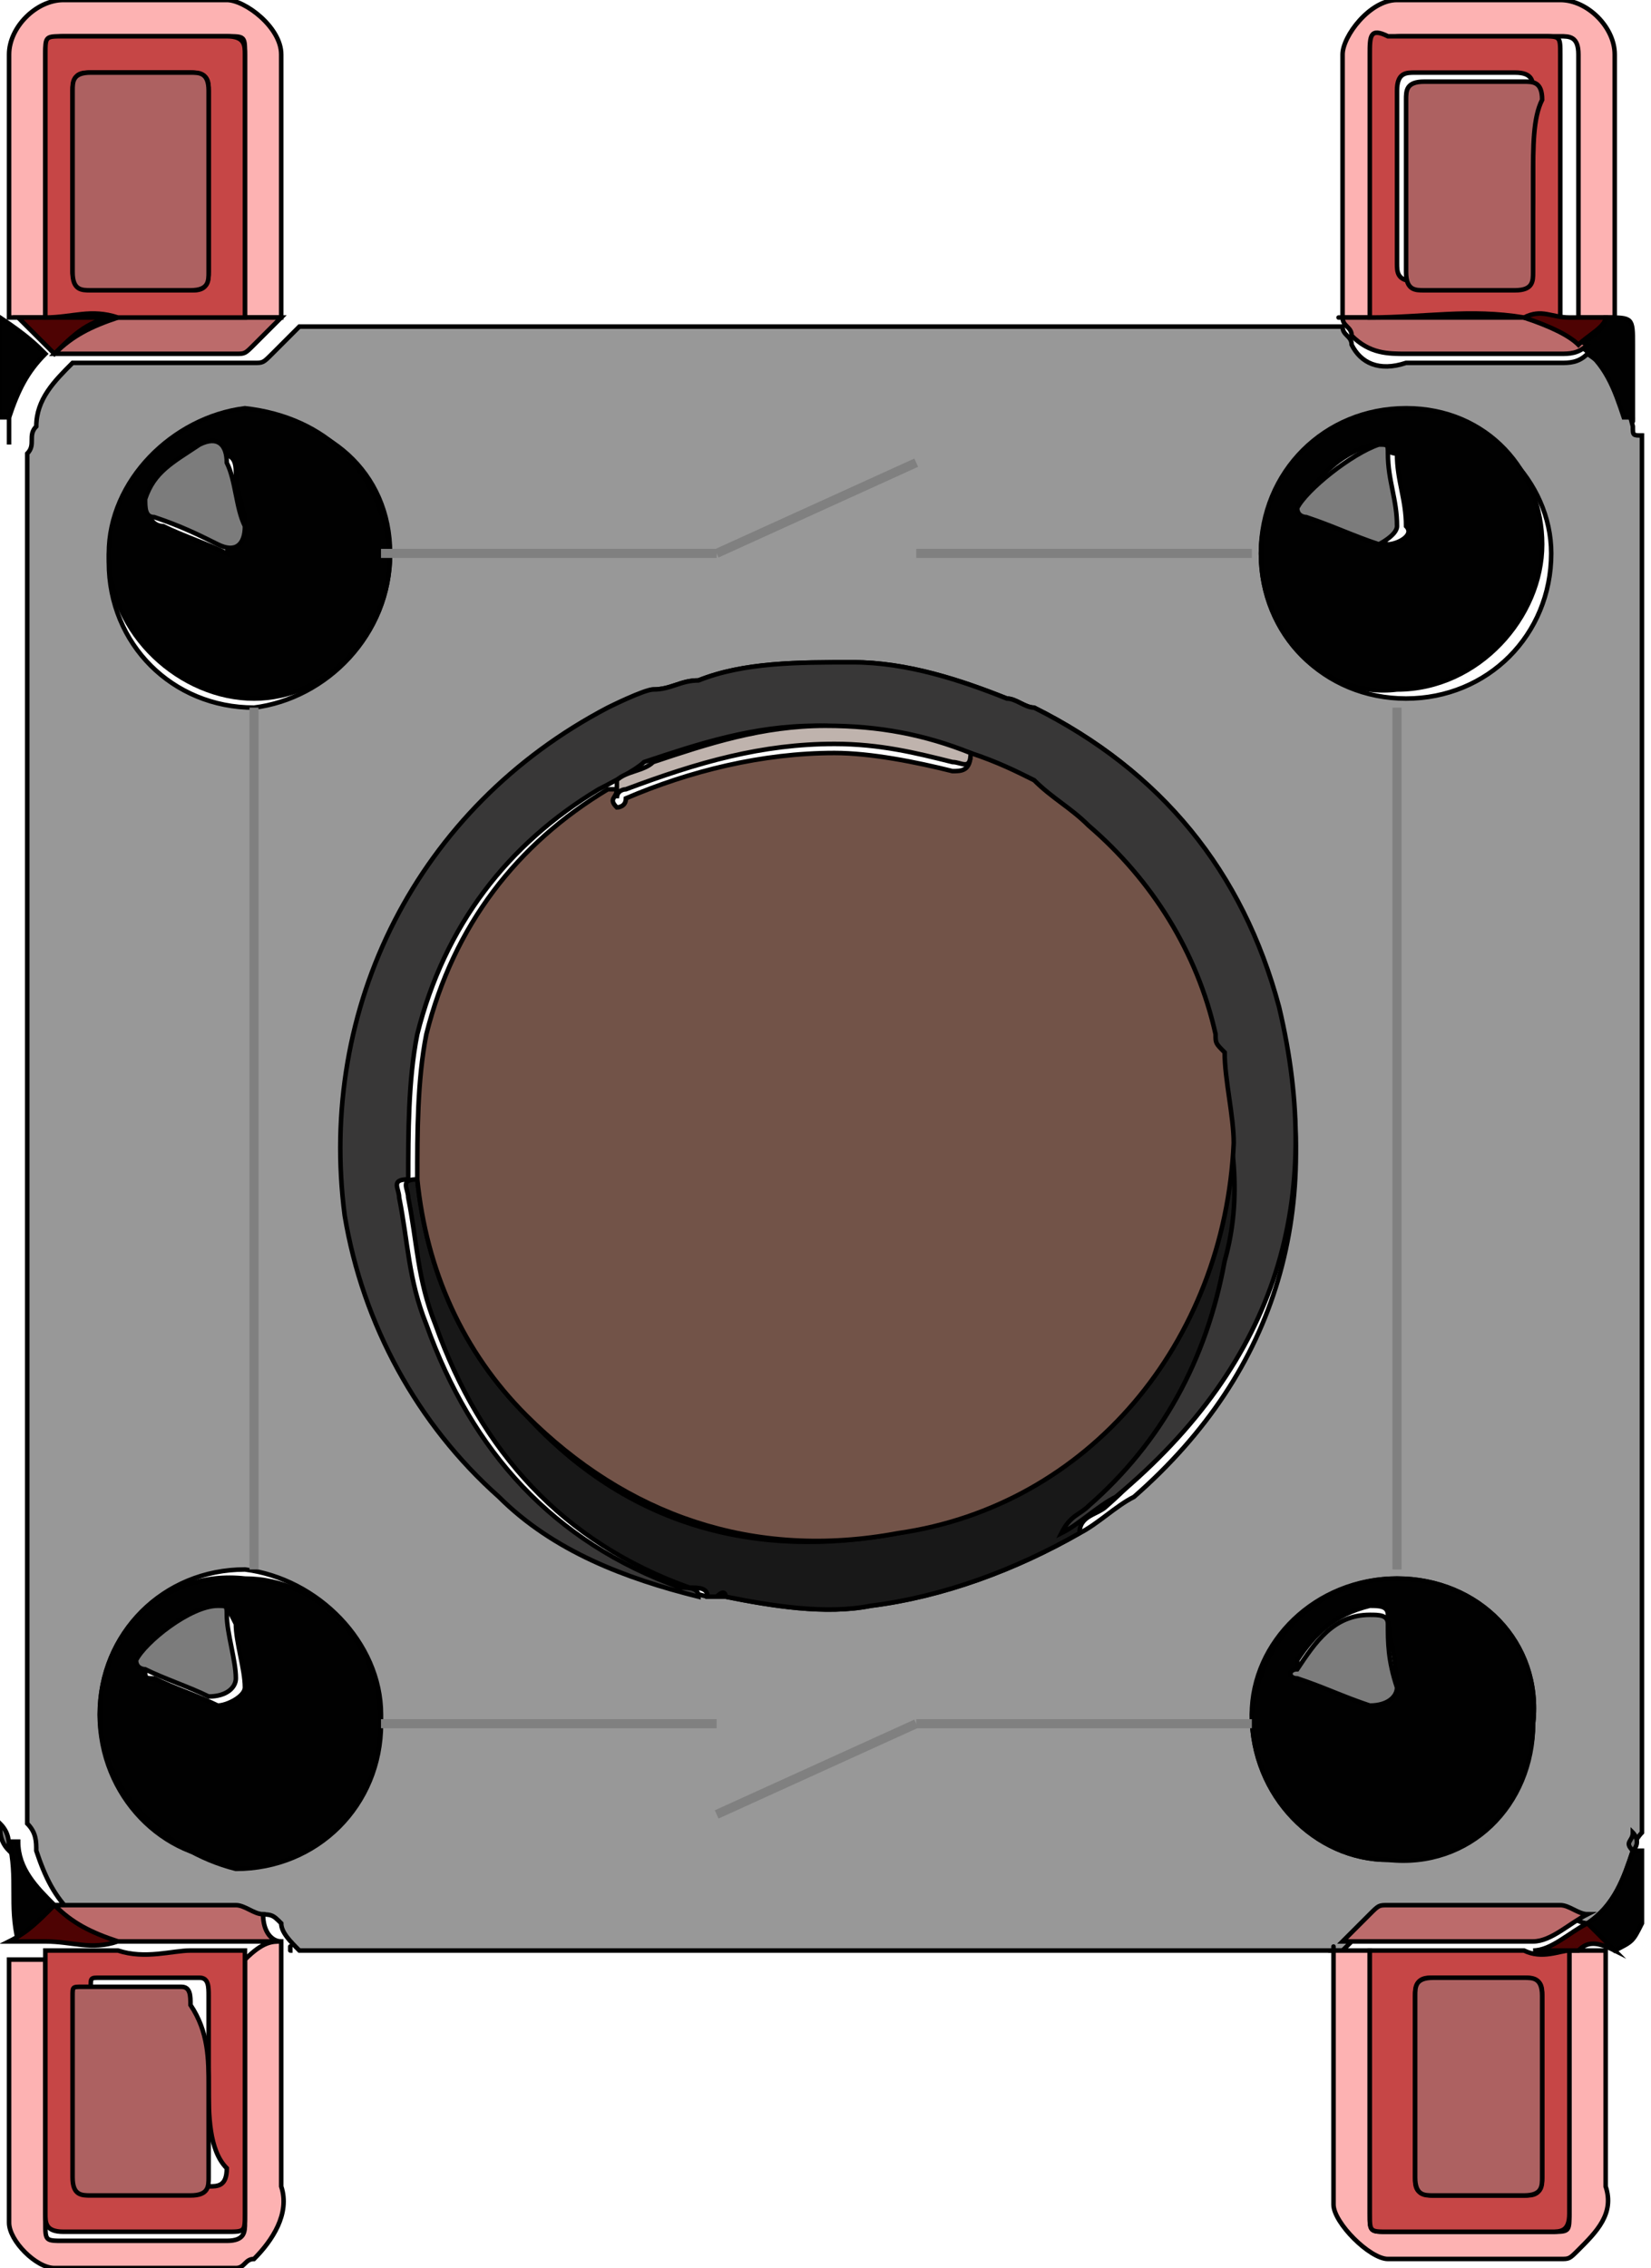 <?xml version="1.0" encoding="utf-8"?>
<!-- Generator: Adobe Illustrator 24.0.0, SVG Export Plug-In . SVG Version: 6.00 Build 0)  -->
<svg version="1.1" id="Layer_1" xmlns="http://www.w3.org/2000/svg" xmlns:xlink="http://www.w3.org/1999/xlink" x="0px" y="0px"
	 viewBox="0 0 18.2 25" style="enable-background:new 0 0 18.2 25;" xml:space="preserve">
<style type="text/css">
	.st0{fill:#989898;stroke:#000000;stroke-width:5.000000e-02;stroke-miterlimit:10;}
	.st1{fill:#FDB2B2;stroke:#000000;stroke-width:5.000000e-02;stroke-miterlimit:10;}
	.st2{fill:#010101;stroke:#000000;stroke-width:5.000000e-02;stroke-miterlimit:10;}
	.st3{fill:#7C7C7C;stroke:#000000;stroke-width:5.000000e-02;stroke-miterlimit:10;}
	.st4{fill:#181818;stroke:#000000;stroke-width:5.000000e-02;stroke-miterlimit:10;}
	.st5{fill:#383737;stroke:#000000;stroke-width:5.000000e-02;stroke-miterlimit:10;}
	.st6{fill:#BC6B6B;stroke:#000000;stroke-width:5.000000e-02;stroke-miterlimit:10;}
	.st7{fill:#4E0303;stroke:#000000;stroke-width:5.000000e-02;stroke-miterlimit:10;}
	.st8{fill:#343434;stroke:#000000;stroke-width:5.000000e-02;stroke-miterlimit:10;}
	.st9{fill:#EAECEE;stroke:#000000;stroke-width:5.000000e-02;stroke-miterlimit:10;}
	.st10{fill:#C64646;stroke:#000000;stroke-width:5.000000e-02;stroke-miterlimit:10;}
	.st11{fill:#725348;stroke:#000000;stroke-width:5.000000e-02;stroke-miterlimit:10;}
	.st12{fill:#BFB3AD;stroke:#000000;stroke-width:5.000000e-02;stroke-miterlimit:10;}
	.st13{fill:#AD6161;stroke:#000000;stroke-width:5.000000e-02;stroke-miterlimit:10;}
	.st14{fill:none;stroke:#808080;stroke-width:0.1;stroke-miterlimit:10;}
</style>
<g>
	<g>
		<path class="st0" d="M18.1,16.6L18.1,16.6c0,1.2,0,2.3,0,3.4c0,0.1,0,0.1,0,0.2c0,0-0.1,0.1-0.1,0.2c-0.1,0.3-0.2,0.6-0.5,0.8
			c-0.1,0-0.2-0.1-0.3-0.1c-0.6,0-1.3,0-1.9,0c-0.1,0-0.1,0-0.2,0.1c-0.1,0.1-0.2,0.2-0.3,0.3l0,0l0,0c-0.8,0-1.7,0-2.5,0
			c-1.1,0-2.1,0-3.2,0H9c-1.9,0-3.8,0-5.7,0l0,0l0,0c-0.1-0.1-0.2-0.2-0.2-0.3C3,21.1,3,21.1,2.8,21.1c-0.7,0-1.3,0-2,0l0,0
			c-0.2-0.2-0.3-0.4-0.4-0.7c0-0.1,0-0.2-0.1-0.3c0-1,0-2,0-3c0-0.1,0-0.3,0-0.4l0,0c0-1.2,0-2.3,0-3.5c0-1.3,0-2.5,0-3.8l0,0
			c0-1.4,0-2.7,0-4.1c0-0.1,0-0.2,0-0.3c0.1-0.1,0-0.2,0.1-0.3c0-0.3,0.2-0.5,0.4-0.7l0,0c0.7,0,1.3,0,2,0C2.9,4,2.9,4,3,3.9
			s0.2-0.2,0.3-0.3l0,0c1.2,0,2.5,0,3.7,0c0.7,0,1.3,0,2,0h0.1c0.2,0,0.3,0,0.4,0c1.7,0,3.4,0,5.1,0c0.1,0,0.2,0,0.2,0l0,0
			c0,0.1,0.1,0.1,0.1,0.2C15,4,15.2,4.1,15.5,4c0.6,0,1.1,0,1.7,0c0.1,0,0.2,0,0.3-0.1c0.3,0.2,0.4,0.4,0.5,0.8c0,0.1,0,0.1,0.1,0.1
			v0.1l0,0l0,0c0,1.2,0,2.4,0,3.5c0,0.3,0,0.6,0,0.9l0,0c0,1.7,0,3.4,0,5C18.1,15.1,18.1,15.8,18.1,16.6z M11.4,7.8
			c-0.1,0-0.2-0.1-0.3-0.1C10.6,7.5,10,7.3,9.4,7.3s-1.2,0-1.7,0.2c-0.2,0-0.3,0.1-0.5,0.1c0,0-0.1,0-0.1,0.1l0,0
			C7,7.7,6.9,7.8,6.9,7.8s0,0-0.1,0c-2.1,1.1-3.2,3.3-2.9,5.6c0.2,1.2,0.8,2.3,1.7,3.1c0.6,0.6,1.4,0.9,2.2,1.1h0.1c0,0,0,0,0.1,0
			c0.5,0.1,1.1,0.2,1.6,0.1c0.8-0.1,1.6-0.4,2.3-0.8c0.2-0.1,0.4-0.3,0.6-0.4c1.6-1.4,2.1-3.2,1.6-5.3C13.7,9.6,12.8,8.5,11.4,7.8z
			 M4.3,6.1c0-0.9-0.7-1.5-1.6-1.5c-0.8,0-1.5,0.7-1.5,1.6s0.7,1.6,1.6,1.6C3.6,7.7,4.3,7,4.3,6.1z M1.1,18.9c0,0.9,0.7,1.6,1.5,1.6
			c0.9,0,1.6-0.7,1.6-1.6c0-0.8-0.7-1.5-1.5-1.6C1.8,17.3,1.1,18,1.1,18.9z M15.4,17.4c-0.9,0-1.6,0.7-1.6,1.5
			c0,0.9,0.7,1.6,1.5,1.6c0.9,0,1.6-0.7,1.6-1.5C17,18.1,16.3,17.4,15.4,17.4z M13.9,6.1c0,0.9,0.7,1.6,1.6,1.6
			c0.9,0,1.6-0.7,1.6-1.6c0-0.8-0.7-1.5-1.5-1.5C14.6,4.6,13.9,5.3,13.9,6.1z"/>
		<path class="st1" d="M3.1,3.5L3.1,3.5c-0.2,0-0.3,0-0.4,0c0-0.1,0-0.2,0-0.2c0-0.9,0-1.8,0-2.7c0-0.2,0-0.2-0.2-0.2
			c-0.6,0-1.2,0-1.8,0c-0.2,0-0.2,0.1-0.2,0.2c0,1,0,1.9,0,2.9c-0.1,0-0.3,0-0.4,0l0,0l0,0c0-1,0-1.9,0-2.9C0.1,0.3,0.4,0,0.7,0
			c0.6,0,1.2,0,1.8,0c0.2,0,0.6,0.3,0.6,0.6c0,0.5,0,0.9,0,1.4l0,0C3.1,2.5,3.1,3,3.1,3.5z"/>
		<path class="st2" d="M0.5,3.9C0.3,4.1,0.2,4.3,0.1,4.6c0,0,0,0-0.1,0c0-0.4,0-0.7,0-1.1l0,0l0,0C0.3,3.7,0.4,3.8,0.5,3.9z"/>
		<path class="st3" d="M0.1,4.6L0.1,4.6c0,0.1,0,0.2,0,0.3C0.1,4.8,0.1,4.7,0.1,4.6z"/>
		<path class="st1" d="M14.8,3.5C14.8,3.5,14.7,3.5,14.8,3.5c0-0.5,0-1,0-1.5l0,0c0-0.5,0-0.9,0-1.4c0-0.2,0.3-0.6,0.6-0.6
			c0.6,0,1.2,0,1.8,0c0.3,0,0.6,0.3,0.6,0.6c0,1,0,1.9,0,2.9l0,0c-0.1,0-0.2,0-0.4,0c0-1,0-1.9,0-2.9c0-0.2-0.1-0.2-0.2-0.2
			c-0.6,0-1.2,0-1.7,0c-0.2,0-0.2,0-0.2,0.2c0,1,0,1.9,0,2.9C15,3.5,14.9,3.5,14.8,3.5z"/>
		<path class="st2" d="M17.7,3.5C17.7,3.5,17.8,3.5,17.7,3.5c0.3,0,0.3,0,0.3,0.3s0,0.5,0,0.8c0,0,0,0-0.1,0
			c-0.1-0.3-0.2-0.6-0.5-0.8l0,0C17.6,3.7,17.7,3.6,17.7,3.5z"/>
		<path class="st3" d="M18,4.6L18,4.6C18,4.6,18,4.7,18,4.6C18,4.7,18,4.7,18,4.6z"/>
		<path class="st3" d="M18,4.8L18,4.8L18,4.8L18,4.8z"/>
		<path class="st1" d="M14.7,21.5C14.8,21.4,14.8,21.4,14.7,21.5c0.2,0,0.3,0,0.4,0c0,1,0,1.9,0,2.9c0,0.2,0,0.2,0.2,0.2
			c0.6,0,1.2,0,1.8,0c0.2,0,0.2,0,0.2-0.2c0-1,0-1.9,0-2.9c0.1,0,0.2,0,0.4,0l0,0c0,0.8,0,1.6,0,2.4l0,0c0,0.1,0,0.2,0,0.2
			c0.1,0.3-0.1,0.5-0.3,0.7c-0.1,0.1-0.1,0.1-0.2,0.1c-0.6,0-1.3,0-1.9,0c-0.2,0-0.6-0.4-0.6-0.6s0-0.3,0-0.5l0,0
			C14.7,23.1,14.7,22.3,14.7,21.5L14.7,21.5z"/>
		<path class="st1" d="M3.1,21.4L3.1,21.4C3.1,21.5,3.1,21.5,3.1,21.4c0,0.8,0,1.7,0,2.5l0,0c0,0.1,0,0.1,0,0.2
			c0.1,0.3-0.1,0.6-0.3,0.8c-0.1,0-0.1,0.1-0.2,0.1c-0.6,0-1.3,0-2,0c-0.2,0-0.5-0.3-0.5-0.5s0-0.3,0-0.5l0,0c0-0.8,0-1.6,0-2.4l0,0
			c0.1,0,0.2,0,0.4,0c0,1,0,1.9,0,2.9c0,0.2,0,0.2,0.2,0.2c0.6,0,1.2,0,1.8,0c0.2,0,0.2-0.1,0.2-0.2c0-1,0-1.9,0-2.9
			C2.9,21.4,3,21.4,3.1,21.4z"/>
		<path class="st2" d="M0.2,21.4C0.1,21.4,0.1,21.4,0.2,21.4c-0.1-0.4,0-0.7-0.1-1.1c0,0,0,0,0.1,0c0,0.3,0.2,0.5,0.4,0.7
			C0.4,21.2,0.3,21.3,0.2,21.4z"/>
		<path class="st3" d="M0.1,20.4L0.1,20.4C0,20.3,0,20.2,0,20.1C0.1,20.2,0.1,20.3,0.1,20.4z"/>
		<path class="st2" d="M17.8,21.5C17.8,21.5,17.7,21.4,17.8,21.5c-0.1-0.1-0.2-0.2-0.3-0.3l0,0c0.3-0.2,0.4-0.5,0.5-0.8
			c0,0,0,0,0.1,0c0,0.3,0,0.5,0,0.8C18,21.4,18,21.4,17.8,21.5z"/>
		<path class="st3" d="M18,20.4L18,20.4c-0.1-0.1,0-0.1,0-0.2C18,20.2,18.1,20.3,18,20.4z"/>
		<path class="st4" d="M11.9,16.9c-0.7,0.4-1.5,0.7-2.3,0.8c-0.5,0.1-1.1,0-1.6-0.1c0,0,0-0.1-0.1,0H7.8c0-0.1-0.1-0.1-0.2-0.1
			C6.2,17,5.3,16,4.8,14.6c-0.2-0.5-0.2-0.9-0.3-1.4c0-0.1-0.1-0.2,0.1-0.2c0.1,1,0.5,1.9,1.2,2.6c1.1,1.2,2.5,1.6,4.1,1.3
			c2.1-0.4,3.6-2.2,3.7-4.3c0-0.4-0.1-0.7-0.1-1c0.1,0.1,0.1,0.1,0.1,0.2c0.2,0.7,0.3,1.4,0.1,2.1c-0.2,1.1-0.7,2-1.5,2.7
			C12.1,16.7,11.9,16.7,11.9,16.9z"/>
		<path class="st2" d="M4.3,6.1c0,0.9-0.7,1.6-1.5,1.6S1.2,7,1.2,6.1c0-0.8,0.7-1.5,1.5-1.6C3.6,4.6,4.2,5.2,4.3,6.1z M2.7,5.8
			c0-0.2-0.1-0.4-0.1-0.6S2.5,5,2.3,5C2,5.1,1.8,5.3,1.7,5.6c-0.1,0.1,0,0.2,0.1,0.2C2,5.9,2.3,6,2.5,6.1C2.5,6,2.7,5.9,2.7,5.8z"/>
		<path class="st2" d="M1.1,18.9c0-0.9,0.7-1.6,1.6-1.5c0.8,0,1.5,0.7,1.5,1.6s-0.7,1.6-1.6,1.6C1.8,20.4,1.1,19.7,1.1,18.9z
			 M2.4,17.7c-0.3,0-0.8,0.4-0.8,0.7c0,0.1,0,0.1,0.1,0.1c0.2,0.1,0.5,0.2,0.7,0.3c0.1,0,0.3-0.1,0.3-0.2c0-0.2-0.1-0.5-0.1-0.7
			C2.5,17.7,2.5,17.7,2.4,17.7z"/>
		<path class="st2" d="M15.4,17.4c0.9,0,1.6,0.7,1.5,1.6c0,0.9-0.7,1.6-1.6,1.5c-0.8,0-1.5-0.7-1.5-1.6C13.9,18,14.6,17.4,15.4,17.4
			z M15.4,18.6c0-0.3-0.1-0.6-0.1-0.8c0-0.1-0.1-0.1-0.2-0.1c-0.4,0.1-0.6,0.3-0.8,0.6c0,0.1,0,0.1,0,0.1c0.3,0.1,0.5,0.2,0.8,0.3
			C15.2,18.8,15.4,18.7,15.4,18.6z"/>
		<path class="st2" d="M13.9,6.1c0-0.9,0.7-1.6,1.6-1.6C16.4,4.5,17,5.2,17,6s-0.7,1.6-1.6,1.6C14.6,7.7,13.9,7,13.9,6.1z M15.2,4.9
			c-0.3,0-0.8,0.4-0.8,0.7c0,0.1,0,0.1,0.1,0.1C14.7,5.8,15,5.9,15.3,6c0.1,0,0.3-0.1,0.2-0.2c0-0.3-0.1-0.5-0.1-0.8
			C15.3,5,15.2,4.9,15.2,4.9z"/>
		<path class="st5" d="M14.1,11.1c-0.4-1.5-1.3-2.6-2.7-3.3c-0.1,0-0.2-0.1-0.3-0.1C10.6,7.5,10,7.3,9.4,7.3s-1.2,0-1.7,0.2
			c-0.2,0-0.3,0.1-0.5,0.1c-0.1,0-0.5,0.2-0.5,0.2c-2.1,1.1-3.2,3.3-2.9,5.6c0.2,1.2,0.8,2.3,1.7,3.1c0.6,0.6,1.4,0.9,2.2,1.1
			c0-0.1-0.1-0.1-0.2-0.1C6.1,17,5.2,16,4.7,14.6c-0.2-0.5-0.2-0.9-0.3-1.4c0-0.1-0.1-0.2,0.1-0.2c0-0.5,0-1.1,0.1-1.6
			c0.3-1.2,1-2.1,2-2.7c0,0,0.4-0.2,0.5-0.3C7.7,8.2,8.3,8,9,8c0.5,0,1,0.1,1.5,0.3c0.3,0.1,0.5,0.2,0.7,0.3l0,0
			c0.2,0.2,0.4,0.3,0.6,0.5c0.7,0.6,1.2,1.4,1.4,2.3c0,0.1,0,0.1,0.1,0.2s0.1,0.1,0.1,0.2c0.2,0.7,0.3,1.4,0.1,2.1
			c-0.2,1.1-0.7,2-1.5,2.7c-0.1,0.1-0.2,0.1-0.3,0.3c0.2-0.1,0.4-0.3,0.6-0.4C14.1,15,14.6,13.2,14.1,11.1z"/>
		<path class="st6" d="M17.5,3.8L17.5,3.8c-0.1,0.1-0.2,0.1-0.3,0.1c-0.6,0-1.1,0-1.7,0c-0.2,0-0.4,0-0.6-0.2c0-0.1-0.1-0.1-0.1-0.2
			c0.1,0,0.2,0,0.4,0c0.6,0,1.1,0,1.7,0C17.1,3.6,17.3,3.7,17.5,3.8z"/>
		<path class="st6" d="M17.5,21.1L17.5,21.1c-0.2,0.1-0.4,0.3-0.6,0.3c-0.1,0-0.3,0-0.4,0c-0.4,0-0.8,0-1.3,0c-0.1,0-0.2,0-0.4,0
			c0.1-0.1,0.2-0.2,0.3-0.3c0.1-0.1,0.1-0.1,0.2-0.1c0.6,0,1.3,0,1.9,0C17.3,21,17.4,21.1,17.5,21.1z"/>
		<path class="st6" d="M3.1,21.4c-0.1,0-0.2,0-0.4,0s-0.4,0-0.6,0c-0.3,0-0.6,0-0.8,0c-0.3,0-0.5-0.2-0.7-0.4c0.7,0,1.3,0,2,0
			c0.1,0,0.2,0.1,0.3,0.1C2.9,21.3,3,21.4,3.1,21.4z"/>
		<path class="st6" d="M2.7,3.5c0.1,0,0.2,0,0.4,0C3,3.6,2.9,3.7,2.8,3.8S2.7,3.9,2.6,3.9c-0.7,0-1.3,0-2,0C0.8,3.7,1,3.6,1.3,3.5
			c0.1,0,0.3,0,0.4,0C2,3.5,2.4,3.5,2.7,3.5z"/>
		<path class="st7" d="M1.3,3.5C1,3.5,0.8,3.7,0.6,3.9l0,0C0.5,3.8,0.3,3.6,0.2,3.5c0.1,0,0.3,0,0.4,0C0.8,3.5,1,3.5,1.3,3.5z"/>
		<path class="st7" d="M0.6,21c0.2,0.2,0.4,0.3,0.7,0.4c-0.3,0.1-0.5,0-0.8,0c-0.1,0-0.2,0-0.4,0C0.3,21.3,0.4,21.2,0.6,21
			C0.5,21,0.5,21,0.6,21z"/>
		<path class="st8" d="M7.9,17.6C7.9,17.5,7.9,17.5,7.9,17.6L7.9,17.6z"/>
		<path class="st9" d="M3.2,21.5L3.2,21.5C3.1,21.5,3.1,21.5,3.2,21.5C3.2,21.4,3.2,21.5,3.2,21.5z"/>
		<path class="st9" d="M14.7,21.5L14.7,21.5C14.7,21.5,14.7,21.4,14.7,21.5L14.7,21.5z"/>
		<path class="st10" d="M1.3,3.5c-0.3-0.1-0.5,0-0.8,0c0-1,0-1.9,0-2.9c0-0.2,0-0.2,0.2-0.2c0.6,0,1.2,0,1.8,0
			c0.2,0,0.2,0.1,0.2,0.2c0,0.9,0,1.8,0,2.7c0,0.1,0,0.2,0,0.2c-0.3,0-0.7,0-1,0C1.6,3.5,1.4,3.5,1.3,3.5z M2.3,2c0-0.3,0-0.7,0-1
			c0-0.1,0-0.2-0.2-0.2c-0.4,0-0.7,0-1.1,0c-0.1,0-0.2,0-0.2,0.2c0,0.7,0,1.3,0,2c0,0.1,0.1,0.2,0.2,0.2c0.4,0,0.7,0,1.1,0
			c0.1,0,0.2,0,0.2-0.2C2.3,2.6,2.3,2.3,2.3,2z"/>
		<path class="st10" d="M16.8,3.5c-0.6-0.1-1.1,0-1.7,0c0-1,0-1.9,0-2.9c0-0.2,0-0.3,0.2-0.2c0.6,0,1.2,0,1.7,0c0.2,0,0.2,0,0.2,0.2
			c0,1,0,1.9,0,2.9C17.2,3.5,17,3.5,16.8,3.5z M16.9,2c0-0.3,0-0.7,0-1c0-0.1,0-0.2-0.2-0.2c-0.4,0-0.7,0-1.1,0
			c-0.1,0-0.2,0-0.2,0.2c0,0.6,0,1.3,0,1.9c0,0.1,0,0.2,0.2,0.2c0.3,0,0.7,0,1,0c0.1,0,0.2-0.1,0.2-0.2C16.9,2.6,16.9,2.3,16.9,2z"
			/>
		<path class="st7" d="M16.8,3.5c0.2-0.1,0.3,0,0.5,0c0.1,0,0.2,0,0.4,0c0,0.1-0.2,0.2-0.3,0.3C17.3,3.7,17.1,3.6,16.8,3.5z"/>
		<path class="st10" d="M15.1,21.5c0.4,0,0.8,0,1.3,0c0.1,0,0.3,0,0.4,0c0.2,0.1,0.4,0,0.5,0c0,1,0,1.9,0,2.9c0,0.2-0.1,0.2-0.2,0.2
			c-0.6,0-1.2,0-1.8,0c-0.2,0-0.2,0-0.2-0.2C15.1,23.4,15.1,22.4,15.1,21.5z M15.6,23c0,0.3,0,0.6,0,1c0,0.1,0,0.2,0.2,0.2
			c0.3,0,0.7,0,1,0c0.1,0,0.2,0,0.2-0.2c0-0.7,0-1.3,0-2c0-0.1,0-0.2-0.2-0.2c-0.3,0-0.7,0-1,0c-0.1,0-0.2,0-0.2,0.2
			C15.6,22.4,15.6,22.7,15.6,23z"/>
		<path class="st7" d="M17.4,21.5c-0.2,0-0.4,0-0.5,0c0.2,0,0.4-0.2,0.6-0.3c0.1,0.1,0.2,0.2,0.3,0.3C17.6,21.4,17.5,21.4,17.4,21.5
			z"/>
		<path class="st10" d="M0.5,21.5c0.3,0,0.5,0,0.8,0c0.3,0.1,0.6,0,0.8,0s0.4,0,0.6,0c0,1,0,1.9,0,2.9c0,0.2,0,0.2-0.2,0.2
			c-0.6,0-1.2,0-1.8,0c-0.2,0-0.2-0.1-0.2-0.2C0.5,23.4,0.5,22.4,0.5,21.5z M2.3,23c0-0.3,0-0.7,0-1c0-0.1,0-0.2-0.1-0.2
			c-0.4,0-0.7,0-1.1,0c-0.1,0-0.1,0-0.1,0.1c0,0.7,0,1.3,0,2c0,0.1,0,0.2,0.2,0.2c0.4,0,0.7,0,1.1,0c0.1,0,0.2,0,0.2-0.2
			C2.3,23.7,2.3,23.3,2.3,23z"/>
		<path class="st11" d="M10.7,8.3c0.3,0.1,0.5,0.2,0.7,0.3c0.2,0.2,0.4,0.3,0.6,0.5c0.7,0.6,1.2,1.4,1.4,2.3c0,0.1,0,0.1,0.1,0.2
			c0,0.3,0.1,0.7,0.1,1c-0.1,2.2-1.6,4-3.7,4.3c-1.6,0.3-3-0.2-4.1-1.3C5.1,14.9,4.7,14,4.6,13c0-0.5,0-1.1,0.1-1.6
			c0.3-1.2,1-2.1,2-2.7h0.1c0,0.1-0.1,0.1,0,0.2c0,0,0.1,0,0.1-0.1c0.7-0.3,1.5-0.5,2.3-0.5c0.4,0,0.9,0.1,1.3,0.2
			C10.6,8.5,10.7,8.5,10.7,8.3z"/>
		<path class="st12" d="M10.7,8.3c0,0.2-0.1,0.1-0.2,0.1c-0.4-0.1-0.8-0.2-1.3-0.2c-0.8,0-1.5,0.2-2.3,0.5c0,0-0.1,0-0.1,0.1
			c0-0.1,0-0.1,0-0.2c0.1-0.1,0.3-0.1,0.4-0.2C7.8,8.2,8.4,8,9.1,8C9.7,8,10.2,8.1,10.7,8.3z"/>
		<path class="st3" d="M2.7,5.8C2.7,6,2.6,6.1,2.4,6C2.2,5.9,2,5.8,1.7,5.7c-0.1,0-0.1-0.1-0.1-0.2c0.1-0.3,0.3-0.4,0.6-0.6
			c0.2-0.1,0.3,0,0.3,0.2C2.6,5.3,2.6,5.6,2.7,5.8z"/>
		<path class="st3" d="M2.4,17.7c0.1,0,0.1,0,0.1,0.1c0,0.2,0.1,0.5,0.1,0.7c0,0.1-0.1,0.2-0.3,0.2c-0.2-0.1-0.5-0.2-0.7-0.3
			c0,0-0.1,0-0.1-0.1C1.6,18.1,2.1,17.7,2.4,17.7z"/>
		<path class="st3" d="M15.4,18.6c0,0.1-0.1,0.2-0.3,0.2c-0.3-0.1-0.5-0.2-0.8-0.3c-0.1,0-0.1-0.1,0-0.1c0.2-0.3,0.4-0.6,0.8-0.6
			c0.1,0,0.2,0,0.2,0.1C15.3,18.1,15.3,18.3,15.4,18.6z"/>
		<path class="st3" d="M15.2,4.9c0.1,0,0.1,0,0.1,0.1c0,0.3,0.1,0.5,0.1,0.8c0,0.1-0.2,0.2-0.2,0.2c-0.3-0.1-0.5-0.2-0.8-0.3
			c0,0-0.1,0-0.1-0.1C14.4,5.4,14.9,5,15.2,4.9z"/>
		<path class="st13" d="M2.3,2c0,0.3,0,0.7,0,1c0,0.1,0,0.2-0.2,0.2c-0.4,0-0.7,0-1.1,0c-0.1,0-0.2,0-0.2-0.2c0-0.7,0-1.3,0-2
			c0-0.1,0-0.2,0.2-0.2c0.4,0,0.7,0,1.1,0c0.1,0,0.2,0,0.2,0.2C2.3,1.3,2.3,1.6,2.3,2z"/>
		<path class="st13" d="M16.9,2c0,0.3,0,0.6,0,1c0,0.1,0,0.2-0.2,0.2c-0.3,0-0.7,0-1,0c-0.1,0-0.2,0-0.2-0.2c0-0.6,0-1.3,0-1.9
			c0-0.1,0-0.2,0.2-0.2c0.4,0,0.7,0,1.1,0c0.1,0,0.2,0,0.2,0.2C16.9,1.3,16.9,1.6,16.9,2z"/>
		<path class="st13" d="M15.6,23c0-0.3,0-0.7,0-1c0-0.1,0-0.2,0.2-0.2c0.3,0,0.7,0,1,0c0.1,0,0.2,0,0.2,0.2c0,0.7,0,1.3,0,2
			c0,0.1,0,0.2-0.2,0.2c-0.3,0-0.7,0-1,0c-0.1,0-0.2,0-0.2-0.2C15.6,23.6,15.6,23.3,15.6,23z"/>
		<path class="st13" d="M2.3,23c0,0.3,0,0.6,0,1c0,0.1,0,0.2-0.2,0.2c-0.4,0-0.7,0-1.1,0c-0.1,0-0.2,0-0.2-0.2c0-0.7,0-1.3,0-2
			c0-0.1,0-0.1,0.1-0.1c0.4,0,0.7,0,1.1,0c0.1,0,0.1,0.1,0.1,0.2C2.3,22.4,2.3,22.7,2.3,23z"/>
	</g>
	<g>
		<line class="st14" x1="2.8" y1="7.8" x2="2.8" y2="17.3"/>
		<line class="st14" x1="15.4" y1="7.8" x2="15.4" y2="17.3"/>
		<g>
			<line class="st14" x1="4.2" y1="6.1" x2="7.9" y2="6.1"/>
			<line class="st14" x1="10.1" y1="6.1" x2="13.8" y2="6.1"/>
			<line class="st14" x1="7.9" y1="6.1" x2="10.1" y2="5.1"/>
			<line class="st14" x1="13.8" y1="19" x2="10.1" y2="19"/>
			<line class="st14" x1="7.9" y1="19" x2="4.2" y2="19"/>
			<line class="st14" x1="10.1" y1="19" x2="7.9" y2="20"/>
		</g>
	</g>
</g>
</svg>

